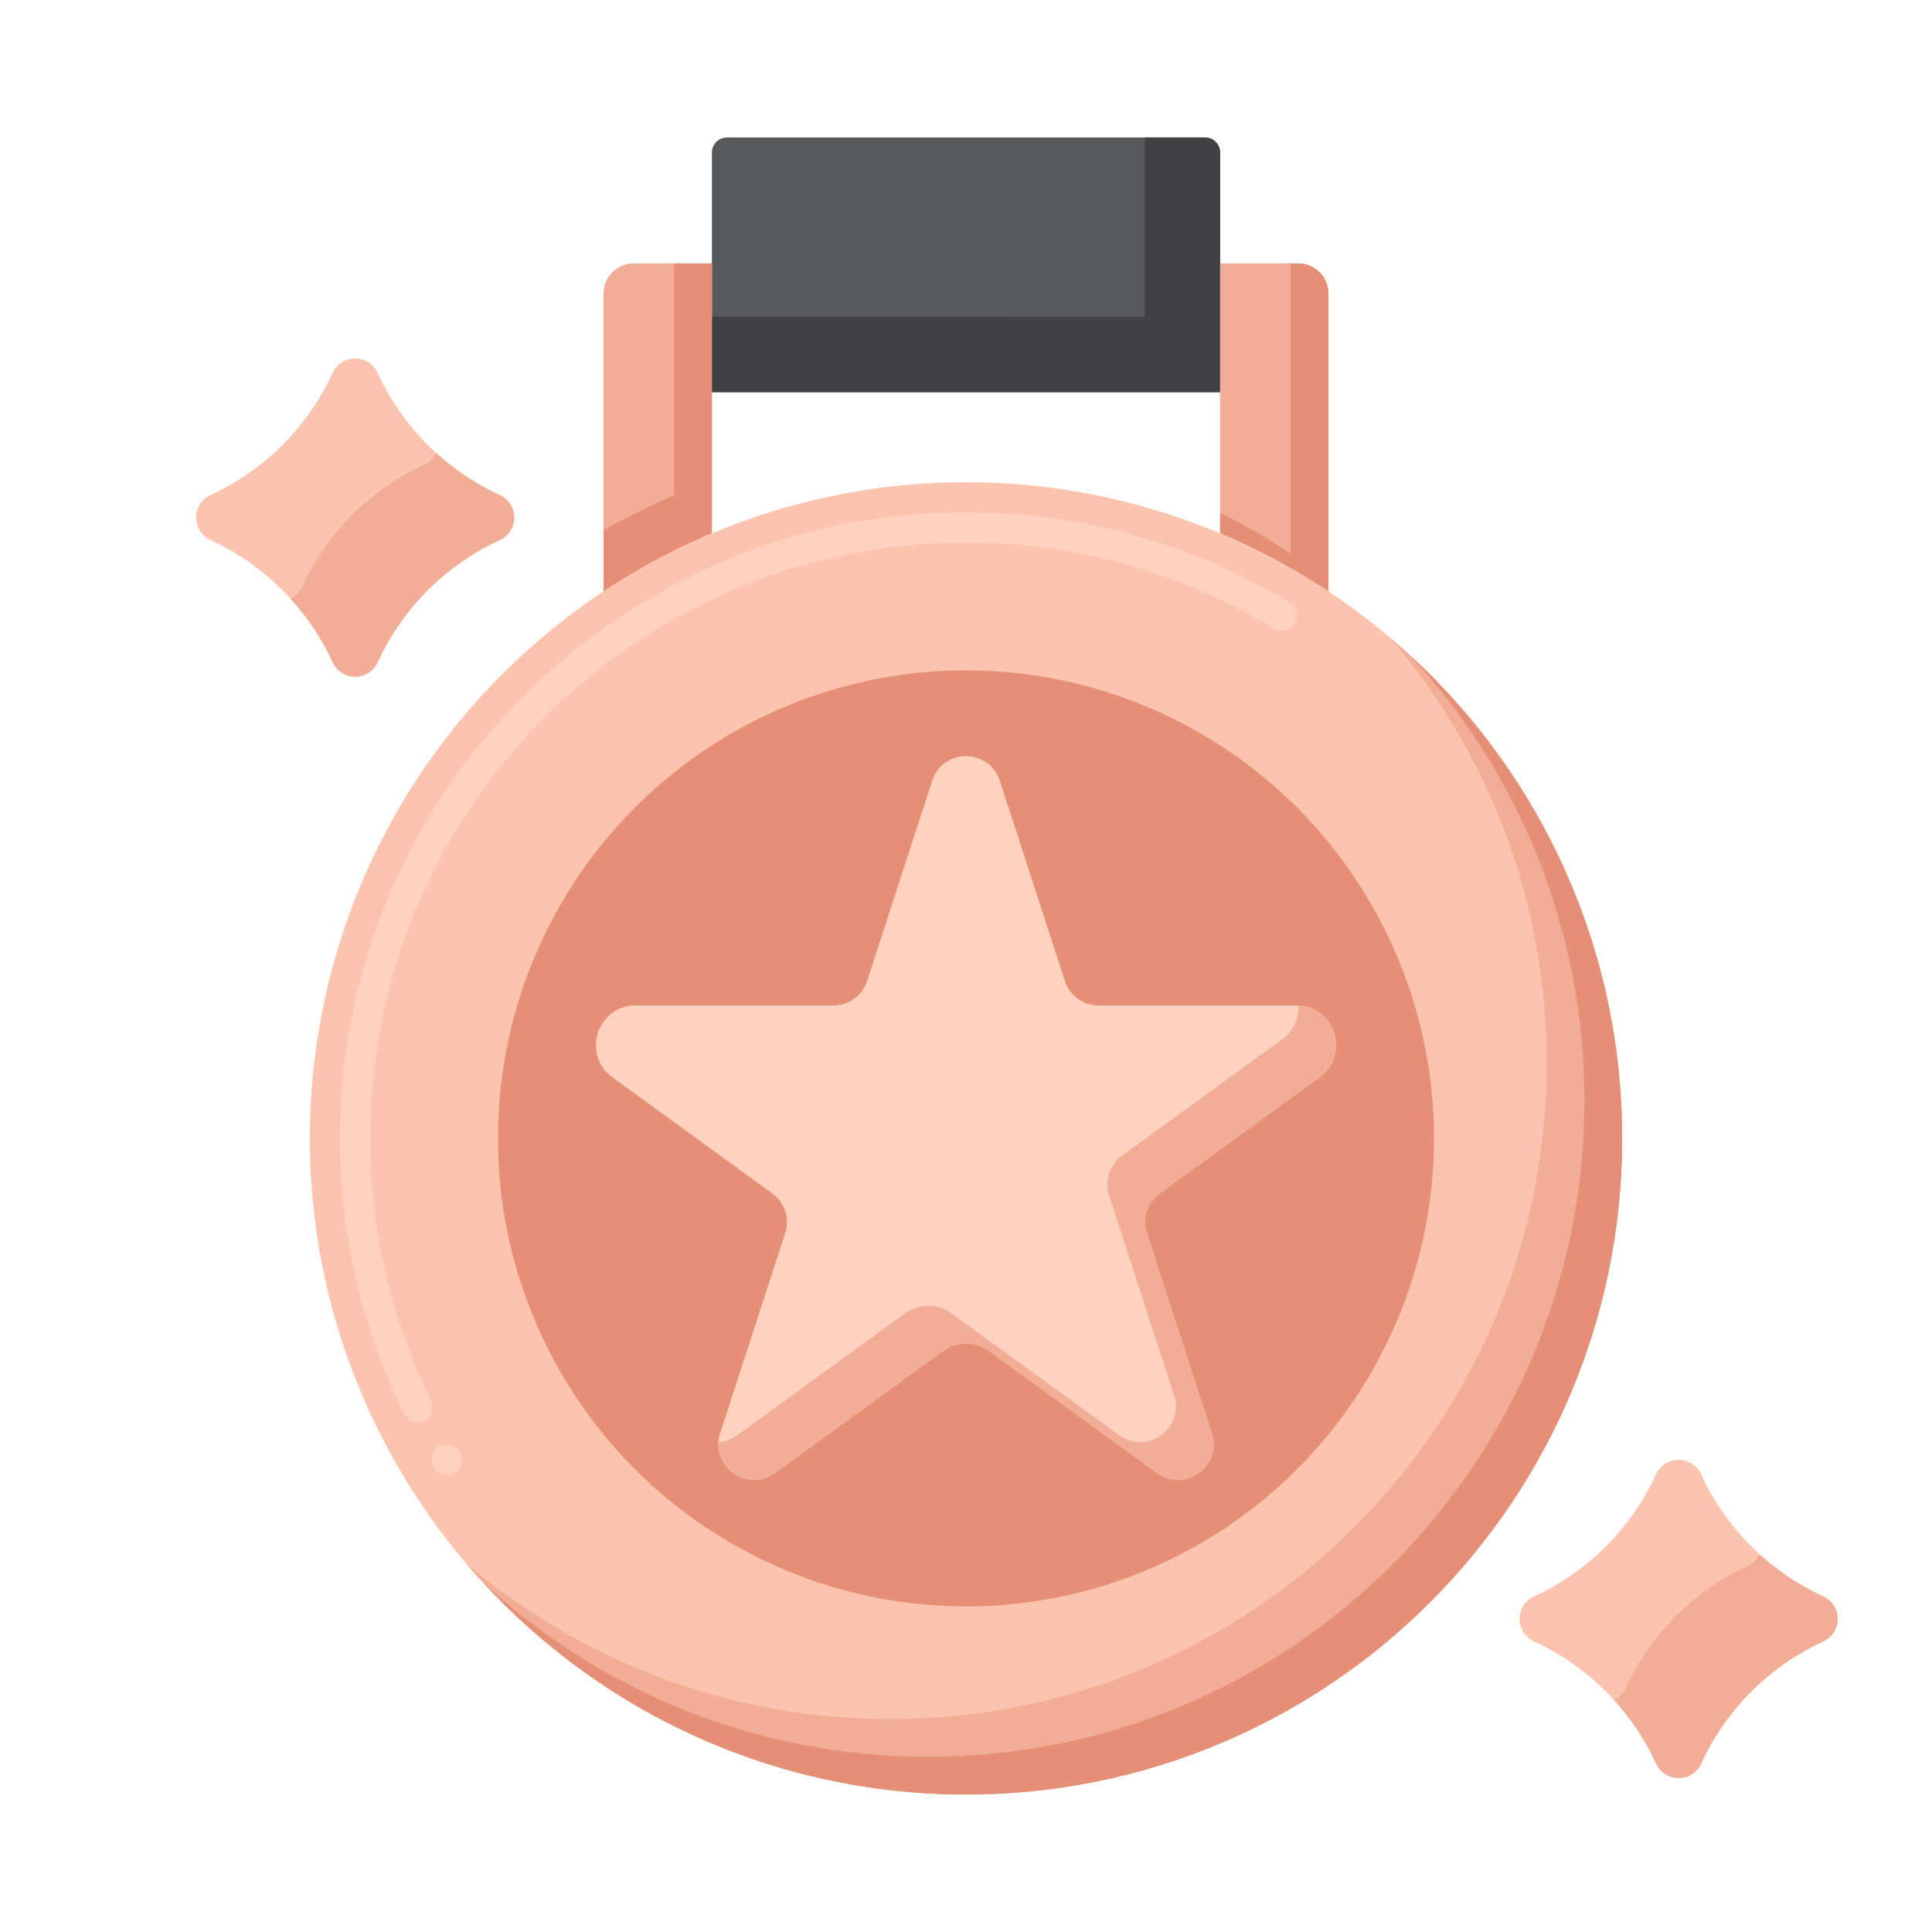 <svg xmlns="http://www.w3.org/2000/svg" version="1.1" xmlns:xlink="http://www.w3.org/1999/xlink" xmlns:svgjs="http://svgjs.com/svgjs" width="512" height="512" x="0" y="0" viewBox="0 0 256 256" style="enable-background:new 0 0 512 512" xml:space="preserve" class=""><g><path fill="#58595b" d="M161.671 20.217v31.75H94.329v-31.75a2 2 0 0 1 2-2h63.341a2 2 0 0 1 2.001 2z" data-original="#58595b"></path><path fill="#414042" d="M159.671 18.217h-8v23.75H94.329v10h67.341v-31.75c.001-1.105-.895-2-1.999-2z" data-original="#414042"></path><circle cx="128" cy="150.839" r="86.944" fill="#fcc4ae" data-original="#fcc4ae" class=""></circle><path fill="#ffd2c0" d="M59.189 195.43c-.689 0-1.33-.35-1.699-.94v-.01a1.974 1.974 0 0 1 .649-2.74c.91-.57 2.19-.27 2.75.64a1.994 1.994 0 0 1-1.7 3.05zm-3.879-6.99c-.76 0-1.45-.43-1.79-1.12a81.7 81.7 0 0 1-6.26-17.47 82.94 82.94 0 0 1-2.2-19.01c0-45.73 37.21-82.94 82.94-82.95 12.47 0 24.46 2.72 35.649 8.06l.061.03a84.734 84.734 0 0 1 7.149 3.87c.94.57 1.24 1.8.671 2.75-.551.91-1.82 1.23-2.74.67a81.289 81.289 0 0 0-6.87-3.71c-10.64-5.08-22.05-7.66-33.92-7.67-21.05.01-40.87 8.23-55.8 23.15-14.92 14.93-23.141 34.75-23.141 55.8 0 12.17 2.71 23.85 8.05 34.72.48.99.07 2.19-.909 2.68-.28.13-.58.2-.89.2z" data-original="#ffd2c0" class=""></path><path fill="#f2ad97" d="M184.276 84.564c12.89 15.166 20.668 34.812 20.668 56.276 0 48.018-38.926 86.944-86.944 86.944-21.463 0-41.11-7.778-56.276-20.668 15.948 18.763 39.721 30.668 66.276 30.668 48.018 0 86.944-38.926 86.944-86.944 0-26.555-11.905-50.328-30.668-66.276z" data-original="#f2ad97"></path><path fill="#e59076" d="M186.928 86.912c14.288 15.492 23.016 36.191 23.016 58.927 0 48.018-38.926 86.944-86.944 86.944-22.737 0-43.435-8.728-58.928-23.016 15.887 17.226 38.647 28.016 63.928 28.016 48.018 0 86.944-38.926 86.944-86.944 0-25.28-10.79-48.04-28.016-63.927z" data-original="#e59076" class=""></path><path fill="#f2ad97" d="M176.026 78.353V38.907a4 4 0 0 0-4-4h-10.355v35.749a86.742 86.742 0 0 1 14.355 7.697z" data-original="#f2ad97"></path><path fill="#e59076" d="M172.026 34.907h-1v38.445a86.736 86.736 0 0 0-9.355-5.404v2.708a86.772 86.772 0 0 1 14.355 7.696V38.907a4 4 0 0 0-4-4z" data-original="#e59076" class=""></path><path fill="#f2ad97" d="M94.329 70.656V34.907H83.974a4 4 0 0 0-4 4v39.445a86.812 86.812 0 0 1 14.355-7.696z" data-original="#f2ad97"></path><path fill="#e59076" d="M89.329 34.907v30.749a86.576 86.576 0 0 0-9.355 4.615v8.081a86.697 86.697 0 0 1 14.355-7.696V34.907z" data-original="#e59076" class=""></path><circle cx="128" cy="150.839" r="62.015" fill="#e59076" data-original="#e59076" class=""></circle><path fill="#ffd2c0" d="m132.483 103.461 8.613 26.508a4.714 4.714 0 0 0 4.483 3.257h26.187c5.097 0 7.216 6.522 3.092 9.517l-21.186 15.392a4.712 4.712 0 0 0-1.712 5.27l8.613 26.508c1.411 4.343-3.559 7.954-7.254 5.27l-22.227-16.149a5.26 5.26 0 0 0-6.185 0l-22.227 16.149c-3.694 2.684-8.665-.927-7.254-5.27l8.613-26.508a4.714 4.714 0 0 0-1.712-5.27l-21.186-15.392c-4.123-2.996-2.004-9.517 3.092-9.517h26.187a4.714 4.714 0 0 0 4.483-3.257l8.613-26.508c1.412-4.342 7.556-4.342 8.967 0z" data-original="#ffd2c0" class=""></path><path fill="#f2ad97" d="M172.028 133.232c.095 1.643-.564 3.345-2.17 4.511l-21.186 15.392a4.712 4.712 0 0 0-1.712 5.27l8.613 26.508c1.411 4.343-3.56 7.954-7.254 5.27l-22.227-16.149a5.26 5.26 0 0 0-6.185 0L97.68 190.183c-.795.578-1.65.864-2.488.913-.267 3.774 4.135 6.522 7.488 4.087l22.227-16.149a5.26 5.26 0 0 1 6.185 0l22.227 16.149c3.694 2.684 8.665-.927 7.254-5.27l-8.613-26.508a4.714 4.714 0 0 1 1.712-5.27l21.186-15.392c4.052-2.943 2.076-9.292-2.83-9.511z" data-original="#f2ad97"></path><path fill="#fcc4ae" d="M44.065 49.435a33 33 0 0 1-16.159 16.159 3.278 3.278 0 0 0 0 5.972 32.984 32.984 0 0 1 16.159 16.157 3.277 3.277 0 0 0 5.982 0 32.968 32.968 0 0 1 16.159-16.157 3.278 3.278 0 0 0 0-5.972 32.976 32.976 0 0 1-16.159-16.159 3.277 3.277 0 0 0-5.982 0z" data-original="#fcc4ae" class=""></path><path fill="#f2ad97" d="M67.841 67.228a3.276 3.276 0 0 0-1.634-1.634 32.982 32.982 0 0 1-8.409-5.571 3.266 3.266 0 0 1-1.591 1.544 32.968 32.968 0 0 0-16.159 16.157 3.272 3.272 0 0 1-1.547 1.601 32.947 32.947 0 0 1 5.564 8.399 3.278 3.278 0 0 0 5.983 0 32.968 32.968 0 0 1 16.159-16.157 3.279 3.279 0 0 0 1.634-4.339z" data-original="#f2ad97"></path><path fill="#fcc4ae" d="M219.435 195.372a33 33 0 0 1-16.159 16.159 3.278 3.278 0 0 0 0 5.972 32.984 32.984 0 0 1 16.159 16.157 3.277 3.277 0 0 0 5.982 0 32.968 32.968 0 0 1 16.159-16.157 3.278 3.278 0 0 0 0-5.972 32.976 32.976 0 0 1-16.159-16.159 3.277 3.277 0 0 0-5.982 0z" data-original="#fcc4ae" class=""></path><path fill="#f2ad97" d="M243.21 213.165a3.276 3.276 0 0 0-1.634-1.634 32.982 32.982 0 0 1-8.409-5.571 3.266 3.266 0 0 1-1.591 1.544 32.968 32.968 0 0 0-16.159 16.157 3.272 3.272 0 0 1-1.547 1.601 32.947 32.947 0 0 1 5.564 8.399 3.278 3.278 0 0 0 5.983 0 32.968 32.968 0 0 1 16.159-16.157 3.278 3.278 0 0 0 1.634-4.339z" data-original="#f2ad97"></path></g></svg>